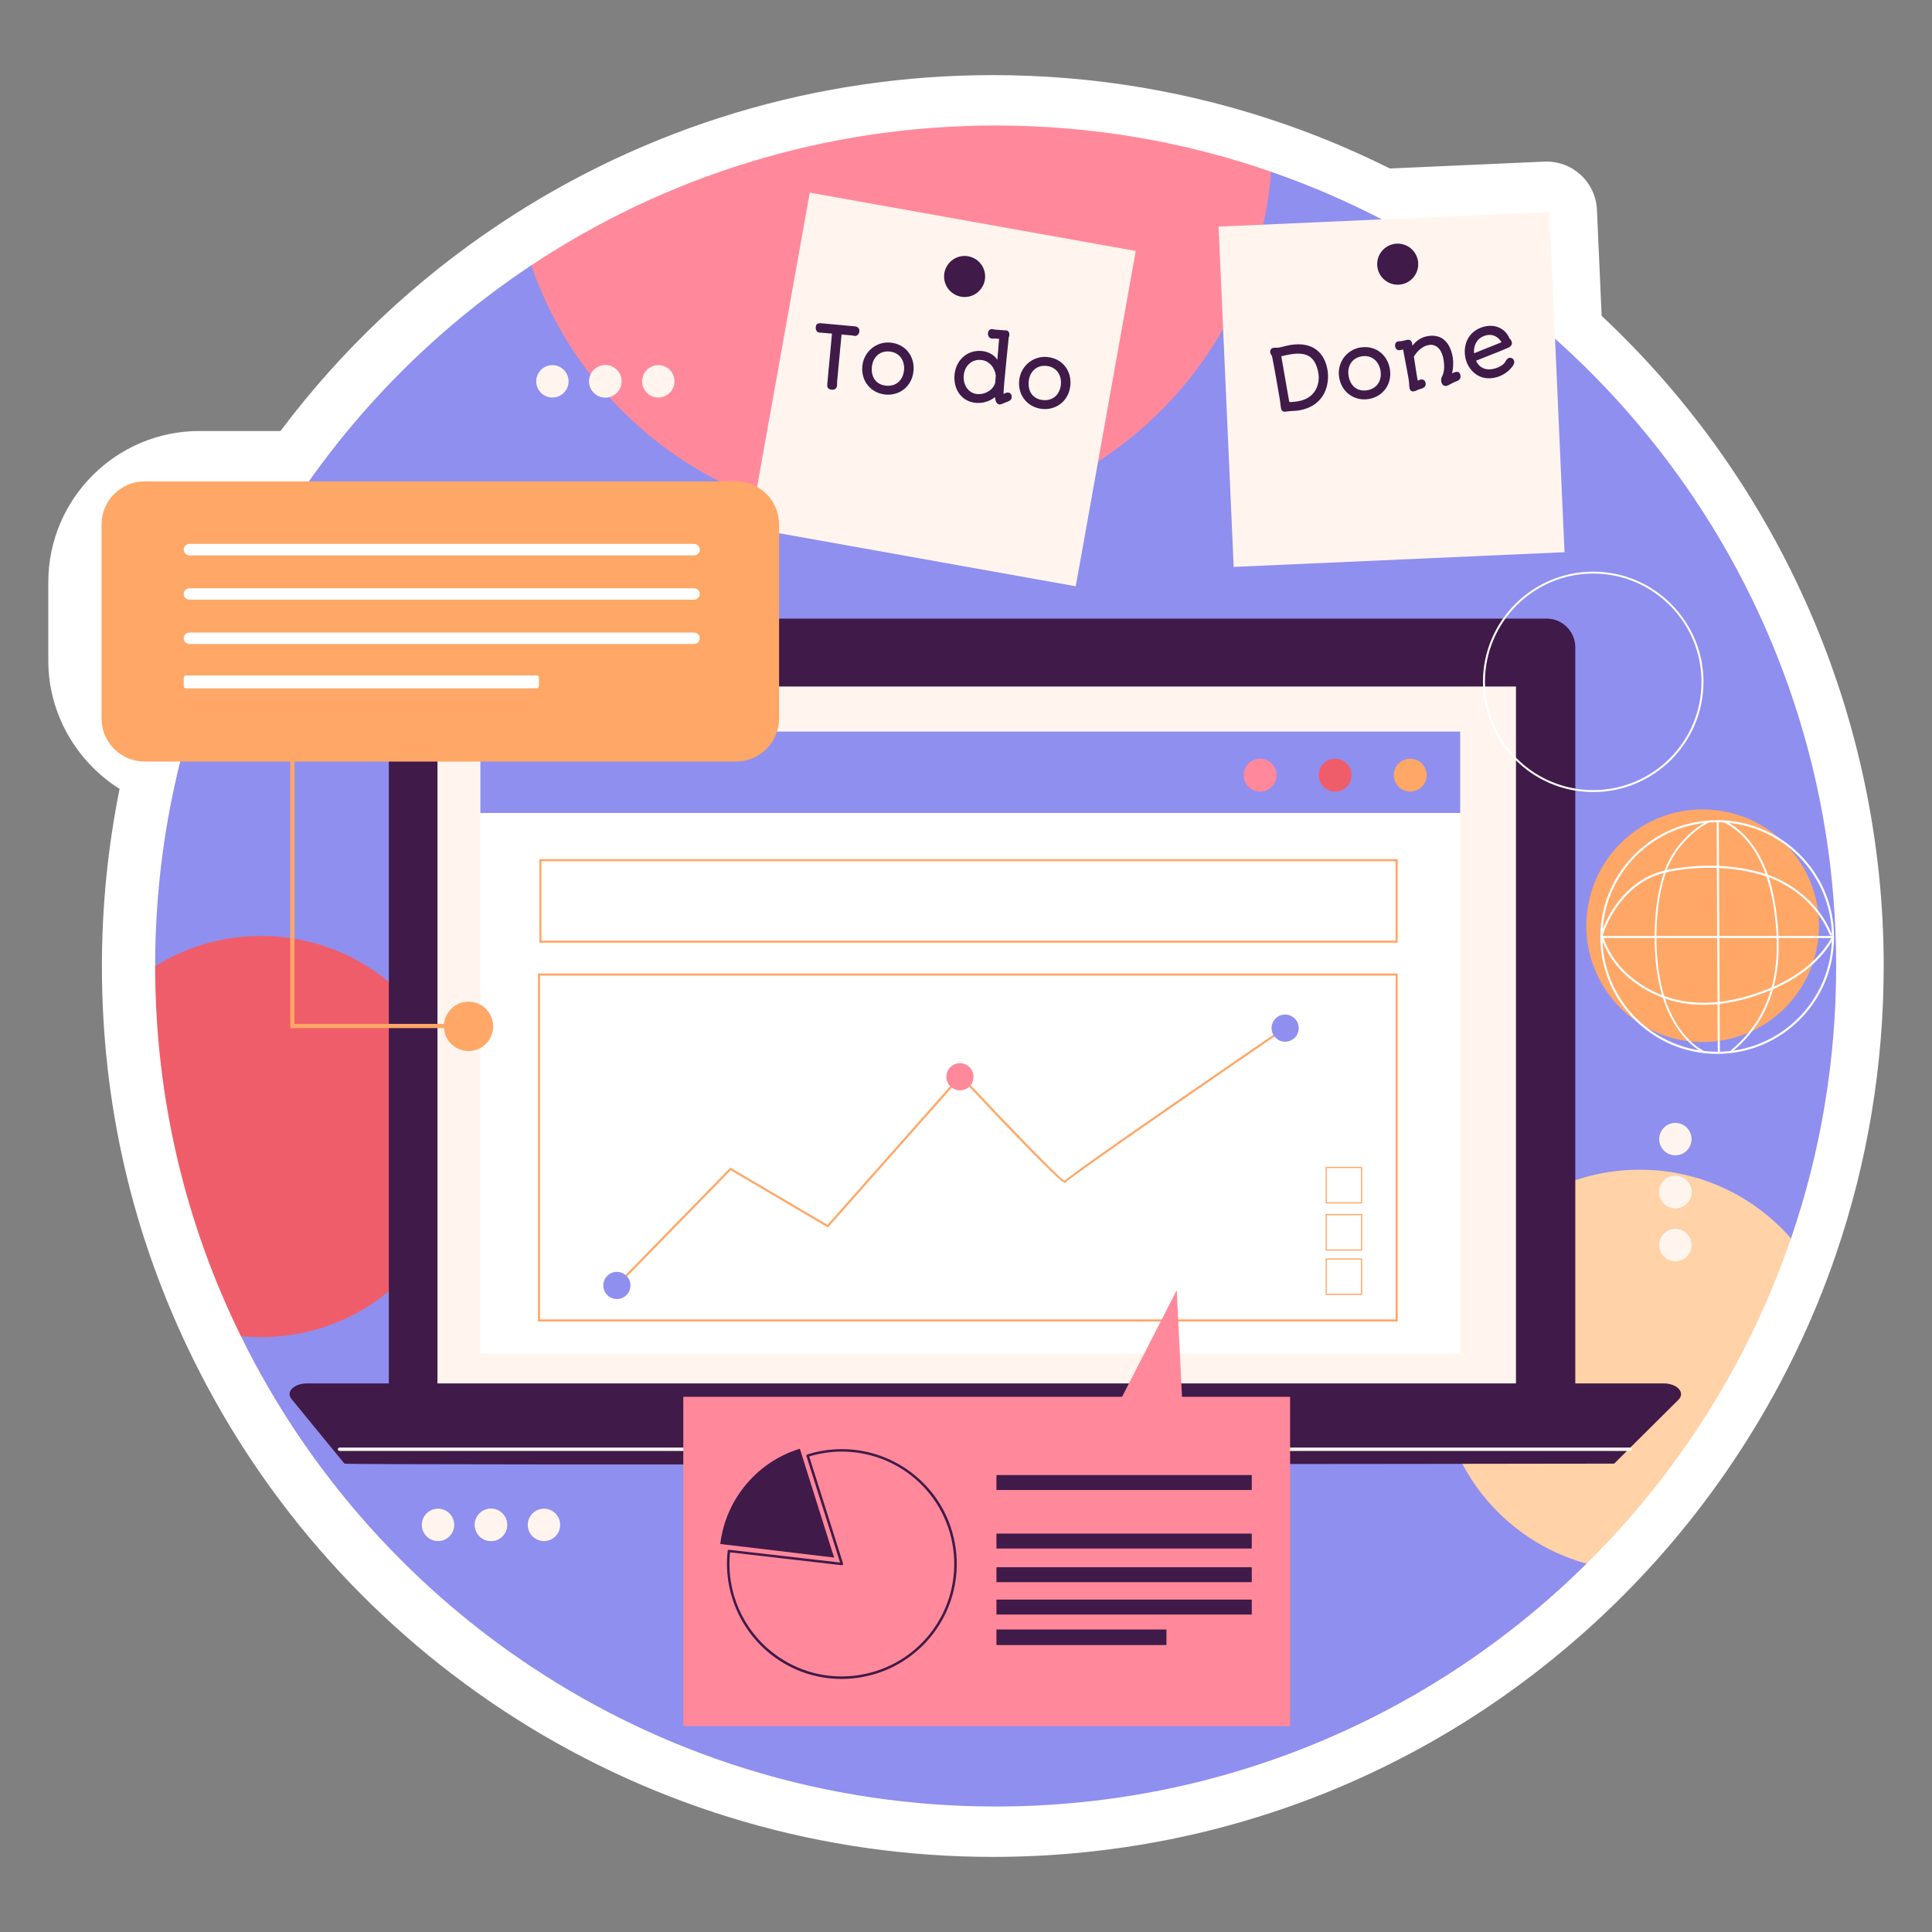 <svg width="120" height="120" viewBox="0 0 120 120" fill="none" xmlns="http://www.w3.org/2000/svg">
<rect x="0" y="0" width="120" height="120" fill="#808080" stroke="none"/>
<path d="M61.662 115.335C51.122 115.335 40.87 112.359 32.014 106.729C23.397 101.249 16.467 93.518 11.976 84.369C8.23 76.757 6.33 68.562 6.33 60.013C6.33 56.301 6.699 52.611 7.428 48.999C4.748 47.313 3 44.324 3 41.042V36.159C3 30.983 7.212 26.77 12.389 26.77H17.42C21.224 21.709 25.816 17.375 31.091 13.872C40.16 7.849 50.732 4.665 61.662 4.665C67.889 4.665 73.992 5.691 79.8 7.714C81.994 8.473 84.186 9.398 86.325 10.465L95.922 10.038C95.969 10.036 96.015 10.035 96.062 10.035C96.842 10.035 97.596 10.327 98.174 10.856C98.787 11.416 99.151 12.197 99.188 13.026L99.481 19.617C110.632 30.062 117 44.703 117 59.997C117 66.15 115.999 72.186 114.024 77.939C111.28 85.958 106.626 93.362 100.568 99.347C90.149 109.656 76.332 115.335 61.662 115.335Z" fill="white"/>
<path d="M114.048 59.998C114.048 65.923 113.062 71.619 111.241 76.924L98.545 97.121C89.115 106.453 76.147 112.206 61.84 112.206C41.262 112.206 23.459 100.298 14.962 82.991L9.637 60.013V59.998C9.637 41.83 18.922 25.827 33 16.48C33 16.48 43.145 17.683 53.806 17.683C59.8 17.683 78.948 10.669 78.948 10.669C99.38 17.747 114.048 37.162 114.048 59.998Z" fill="#8F8FEF"/>
<path d="M28.681 70.591C28.681 77.477 23.1 83.052 16.22 83.052C15.797 83.052 15.375 83.032 14.962 82.99C11.551 76.058 9.637 68.26 9.637 60.013C11.546 58.824 13.799 58.135 16.22 58.135C23.1 58.135 28.681 63.711 28.681 70.591Z" fill="#F05D6A"/>
<path d="M111.241 76.924C108.601 84.633 104.21 91.524 98.545 97.121C93.266 95.676 89.391 90.846 89.391 85.108C89.391 78.228 94.972 72.652 101.852 72.652C105.602 72.652 108.967 74.305 111.241 76.924Z" fill="#FFD2A7"/>
<path d="M78.949 10.669C77.999 22.854 67.807 32.446 55.377 32.446C45.002 32.446 36.192 25.77 33 16.48C41.262 10.992 51.178 7.795 61.84 7.795C67.833 7.795 73.586 8.802 78.949 10.669Z" fill="#FF899A"/>
<path d="M97.844 86.012H24.152V40.205C24.152 39.221 24.95 38.423 25.934 38.423H96.062C97.046 38.423 97.844 39.221 97.844 40.205V86.012Z" fill="#401A49"/>
<rect x="27.172" y="42.641" width="66.988" height="43.949" fill="#FFF5EE"/>
<path d="M21.394 90.909L18.101 86.888C17.738 86.446 18.266 85.925 19.076 85.925H103.323C104.175 85.925 104.697 86.495 104.252 86.939L100.26 90.908C100.261 90.909 21.58 91.022 21.394 90.909Z" fill="#401A49"/>
<path d="M101.258 90.123H21.093C21.034 90.123 20.986 90.075 20.986 90.017C20.986 89.958 21.034 89.91 21.093 89.91H101.257C101.316 89.91 101.364 89.958 101.364 90.017C101.364 90.075 101.316 90.123 101.258 90.123Z" fill="#FFF5EE"/>
<rect x="29.836" y="45.438" width="60.861" height="38.62" fill="white"/>
<rect x="29.836" y="45.438" width="60.861" height="5.06" fill="#8F8FEF"/>
<path d="M83.95 48.145C83.95 48.709 83.493 49.166 82.929 49.166C82.365 49.166 81.908 48.709 81.908 48.145C81.908 47.581 82.365 47.124 82.929 47.124C83.493 47.124 83.95 47.581 83.95 48.145Z" fill="#F05D6A"/>
<path d="M79.29 48.145C79.29 48.709 78.833 49.166 78.269 49.166C77.705 49.166 77.248 48.709 77.248 48.145C77.248 47.581 77.705 47.124 78.269 47.124C78.833 47.124 79.29 47.581 79.29 48.145Z" fill="#FF899A"/>
<path d="M88.612 48.145C88.612 48.709 88.155 49.166 87.591 49.166C87.027 49.166 86.57 48.709 86.57 48.145C86.57 47.581 87.027 47.124 87.591 47.124C88.155 47.124 88.612 47.581 88.612 48.145Z" fill="#FFA766"/>
<path fill-rule="evenodd" clip-rule="evenodd" d="M33.5 58.553H86.813V53.362H33.5V58.553ZM86.682 58.423H33.63V53.493H86.682V58.423Z" fill="#FFA766"/>
<path fill-rule="evenodd" clip-rule="evenodd" d="M33.412 82.082H86.813V60.465H33.412V82.082ZM86.683 81.951H33.542V60.596H86.683V81.951Z" fill="#FFA766"/>
<path fill-rule="evenodd" clip-rule="evenodd" d="M38.312 79.751L38.406 79.842L45.384 72.687L51.377 76.213L51.424 76.24L59.669 66.931C61.556 68.949 65.827 73.476 66.149 73.476C66.151 73.476 66.153 73.475 66.155 73.475C66.181 73.469 66.202 73.451 66.206 73.435C66.436 73.116 76.267 66.358 80.036 63.78L79.962 63.673C77.73 65.2 66.856 72.646 66.125 73.339C65.713 73.122 62.092 69.332 59.715 66.79L59.666 66.737L51.397 76.073L45.406 72.549L45.362 72.523L38.312 79.751ZM66.108 73.356C66.099 73.362 66.091 73.371 66.087 73.384C66.089 73.378 66.096 73.369 66.108 73.356Z" fill="#FFA766"/>
<path d="M39.16 79.841C39.16 80.307 38.782 80.685 38.316 80.685C37.85 80.685 37.473 80.307 37.473 79.841C37.473 79.376 37.85 78.998 38.316 78.998C38.782 78.998 39.16 79.376 39.16 79.841Z" fill="#8F8FEF"/>
<circle cx="59.623" cy="66.879" r="0.843" fill="#FF899A"/>
<path d="M80.665 63.86C80.665 64.326 80.288 64.703 79.822 64.703C79.356 64.703 78.978 64.326 78.978 63.86C78.978 63.394 79.356 63.017 79.822 63.017C80.287 63.017 80.665 63.394 80.665 63.86Z" fill="#8F8FEF"/>
<path fill-rule="evenodd" clip-rule="evenodd" d="M82.338 77.677H84.608V75.406H82.338V77.677ZM84.535 77.603H82.411V75.479H84.535V77.603Z" fill="#FFA766"/>
<path fill-rule="evenodd" clip-rule="evenodd" d="M82.338 74.747H84.608V72.476H82.338V74.747ZM84.535 74.674H82.411V72.549H84.535V74.674Z" fill="#FFA766"/>
<path fill-rule="evenodd" clip-rule="evenodd" d="M82.338 80.433H84.608V78.162H82.338V80.433ZM84.535 80.359H82.411V78.235H84.535V80.359Z" fill="#FFA766"/>
<path d="M50.295 11.966L70.543 15.588L66.817 36.415L46.569 32.793L50.295 11.966Z" fill="#FFF5EE"/>
<path d="M61.188 17.173C61.188 17.877 60.618 18.448 59.914 18.448C59.209 18.448 58.639 17.877 58.639 17.173C58.639 16.469 59.21 15.898 59.914 15.898C60.618 15.898 61.188 16.469 61.188 17.173Z" fill="#401A49"/>
<path d="M51.676 20.721C51.438 20.699 51.187 20.681 50.884 20.654C50.718 20.638 50.654 20.465 50.668 20.316C50.686 20.114 50.797 20.06 51.05 20.082L53.093 20.27C53.231 20.283 53.398 20.36 53.378 20.583C53.362 20.749 53.234 20.877 53.091 20.866C53.036 20.861 52.987 20.841 52.931 20.836L52.27 20.775L51.998 23.663C51.99 23.744 52.001 23.82 51.993 23.913C51.979 24.061 51.922 24.229 51.653 24.204C51.341 24.176 51.375 23.941 51.393 23.757L51.676 20.721Z" fill="#401A49"/>
<path fill-rule="evenodd" clip-rule="evenodd" d="M56.74 23.036C56.822 22.148 56.261 21.368 55.298 21.28C54.417 21.199 53.642 21.856 53.561 22.745C53.471 23.718 54.139 24.429 55.002 24.508C55.862 24.587 56.651 24.009 56.74 23.036ZM56.152 22.982C56.087 23.678 55.595 24.008 55.05 23.957C54.436 23.901 54.093 23.449 54.152 22.799C54.205 22.222 54.613 21.775 55.245 21.833C55.88 21.891 56.204 22.406 56.152 22.982Z" fill="#401A49"/>
<path fill-rule="evenodd" clip-rule="evenodd" d="M61.947 22.347C61.748 22.032 61.374 21.837 60.975 21.8C60.094 21.72 59.373 22.351 59.288 23.277C59.206 24.176 59.721 24.941 60.607 25.022C61.047 25.063 61.502 24.916 61.798 24.665C61.826 24.927 61.91 25.106 62.072 25.12C62.145 25.127 62.248 25.083 62.355 25.038C62.368 25.032 62.38 25.027 62.394 25.021C62.474 24.987 62.552 24.956 62.637 24.924C62.722 24.898 62.825 24.82 62.838 24.677C62.857 24.474 62.716 24.379 62.599 24.381C62.522 24.382 62.455 24.409 62.379 24.444L62.331 24.468C62.332 24.316 62.352 24.031 62.383 23.698C62.415 23.347 62.58 21.615 62.656 20.948C62.674 20.916 62.685 20.875 62.692 20.814C62.706 20.65 62.629 20.535 62.486 20.522C62.373 20.513 62.268 20.506 62.166 20.5C62.032 20.491 61.904 20.483 61.775 20.47C61.716 20.449 61.668 20.444 61.635 20.441L61.634 20.441C61.496 20.428 61.382 20.519 61.365 20.695C61.347 20.89 61.477 21.02 61.6 21.032C61.644 21.036 61.685 21.033 61.725 21.03C61.764 21.027 61.801 21.025 61.838 21.028L62.056 21.048C62.007 21.67 61.963 22.17 61.947 22.347ZM61.812 23.788C61.663 24.259 61.151 24.517 60.701 24.476C60.115 24.422 59.809 23.867 59.858 23.33C59.917 22.694 60.373 22.305 60.941 22.358C61.426 22.402 61.79 22.82 61.852 23.324C61.847 23.379 61.844 23.419 61.84 23.466C61.835 23.536 61.828 23.621 61.812 23.788Z" fill="#401A49"/>
<path fill-rule="evenodd" clip-rule="evenodd" d="M66.482 23.929C66.564 23.041 66.003 22.261 65.039 22.173C64.159 22.092 63.384 22.75 63.303 23.638C63.214 24.611 63.881 25.322 64.744 25.402C65.604 25.48 66.393 24.902 66.482 23.929ZM65.894 23.875C65.829 24.572 65.337 24.901 64.792 24.851C64.177 24.795 63.835 24.342 63.894 23.692C63.947 23.116 64.355 22.668 64.986 22.726C65.622 22.784 65.946 23.299 65.894 23.875Z" fill="#401A49"/>
<path d="M75.688 14.076L96.236 13.163L97.175 34.298L76.627 35.212L75.688 14.076Z" fill="#FFF5EE"/>
<path d="M88.089 16.408C88.089 17.112 87.518 17.683 86.814 17.683C86.11 17.683 85.539 17.112 85.539 16.408C85.539 15.704 86.11 15.133 86.814 15.133C87.518 15.133 88.089 15.704 88.089 16.408Z" fill="#401A49"/>
<path fill-rule="evenodd" clip-rule="evenodd" d="M79.007 22.118C79.188 23.032 79.344 23.938 79.495 24.833C79.513 24.939 79.522 25.027 79.531 25.11C79.538 25.184 79.545 25.253 79.558 25.326C79.59 25.518 79.687 25.599 79.893 25.564C80.029 25.541 80.164 25.533 80.297 25.526C80.426 25.519 80.553 25.512 80.678 25.491C82.32 25.213 82.599 23.836 82.452 22.971C82.289 22.003 81.62 21.178 80.125 21.431C80.003 21.452 79.885 21.482 79.767 21.511C79.652 21.541 79.538 21.57 79.421 21.59C79.365 21.599 79.311 21.598 79.26 21.596C79.212 21.595 79.165 21.593 79.118 21.601C78.925 21.634 78.874 21.759 78.898 21.904C78.908 21.965 78.957 22.054 79.007 22.118ZM81.892 23.208C81.966 23.636 81.871 24.713 80.614 24.926C80.515 24.943 80.227 24.983 80.079 24.969L79.582 22.128C79.736 22.092 79.997 22.034 80.126 22.013C81.105 21.847 81.703 22.082 81.892 23.208Z" fill="#401A49"/>
<path fill-rule="evenodd" clip-rule="evenodd" d="M86.326 22.914C86.177 22.035 85.435 21.424 84.482 21.585C83.61 21.733 83.028 22.567 83.178 23.447C83.341 24.41 84.168 24.927 85.023 24.782C85.874 24.638 86.489 23.878 86.326 22.914ZM85.743 23.013C85.859 23.702 85.468 24.146 84.928 24.238C84.32 24.34 83.872 23.992 83.763 23.348C83.666 22.777 83.945 22.239 84.572 22.133C85.201 22.027 85.646 22.442 85.743 23.013Z" fill="#401A49"/>
<path d="M87.526 23.898C87.521 23.804 87.515 23.695 87.493 23.561C87.448 23.297 87.408 23.073 87.36 22.825C87.357 22.802 87.35 22.777 87.147 21.703C87.106 21.719 87.048 21.734 86.967 21.747C86.845 21.768 86.688 21.719 86.655 21.518C86.623 21.336 86.714 21.224 86.849 21.201C86.902 21.192 86.956 21.204 87.012 21.194C87.08 21.183 87.151 21.169 87.218 21.149C87.29 21.132 87.368 21.114 87.424 21.105C87.561 21.081 87.681 21.16 87.709 21.325C87.716 21.365 87.723 21.423 87.727 21.475C87.923 21.215 88.235 20.951 88.674 20.877C89.531 20.732 90.069 21.231 90.235 22.211C90.285 22.508 90.262 22.884 90.192 23.191C90.264 23.155 90.337 23.122 90.384 23.109C90.566 23.06 90.68 23.132 90.712 23.319C90.728 23.416 90.715 23.556 90.555 23.643L90.292 23.753C89.972 23.914 89.93 23.957 89.815 23.971C89.653 23.999 89.544 23.843 89.521 23.709C89.503 23.603 89.51 23.479 89.571 23.374C89.723 23.1 89.725 22.709 89.657 22.309C89.579 21.851 89.309 21.333 88.736 21.43C88.338 21.497 88.004 21.832 87.818 22.151C87.841 22.303 87.865 22.458 87.891 22.613C87.927 22.876 87.969 23.137 88.014 23.404C88.027 23.479 88.037 23.559 88.06 23.645L88.126 23.614C88.159 23.598 88.195 23.581 88.223 23.576C88.406 23.545 88.518 23.623 88.547 23.793C88.59 24.049 88.372 24.117 88.201 24.166C88.153 24.18 88.109 24.192 88.08 24.207C87.976 24.257 87.907 24.294 87.849 24.304C87.648 24.338 87.574 24.252 87.546 24.087C87.535 24.026 87.529 23.959 87.526 23.898Z" fill="#401A49"/>
<path fill-rule="evenodd" clip-rule="evenodd" d="M93.502 22.463C93.447 22.583 93.193 22.839 92.663 22.929C92.326 22.986 91.897 22.886 91.68 22.404C91.971 22.283 92.259 22.171 92.543 22.06C92.926 21.91 93.304 21.762 93.679 21.597C93.827 21.533 93.927 21.415 93.902 21.265C93.886 21.174 93.836 21.076 93.76 21.03C93.541 20.471 92.973 20.149 92.321 20.259C91.416 20.413 90.839 21.175 91.008 22.174C91.124 22.863 91.748 23.644 92.753 23.474C93.318 23.378 93.695 23.08 93.932 22.771C94.041 22.633 94.062 22.523 94.051 22.459C94.023 22.292 93.906 22.2 93.739 22.229C93.65 22.244 93.551 22.352 93.502 22.463ZM92.396 20.81C92.766 20.747 93.091 20.961 93.261 21.256C92.955 21.386 92.65 21.506 92.35 21.623C92.081 21.729 91.816 21.833 91.557 21.942C91.51 21.356 91.82 20.907 92.396 20.81Z" fill="#401A49"/>
<path d="M45.719 47.302H8.979C7.509 47.302 6.307 46.099 6.307 44.63V32.572C6.307 31.102 7.509 29.9 8.979 29.9H45.719C47.188 29.9 48.391 31.102 48.391 32.572V44.63C48.391 46.099 47.188 47.302 45.719 47.302Z" fill="#FFA766"/>
<path d="M43.108 34.495H11.767C11.572 34.495 11.412 34.335 11.412 34.139C11.412 33.944 11.572 33.784 11.767 33.784H43.108C43.304 33.784 43.464 33.944 43.464 34.139C43.464 34.335 43.304 34.495 43.108 34.495Z" fill="white"/>
<path d="M43.108 37.247H11.767C11.572 37.247 11.412 37.087 11.412 36.892C11.412 36.697 11.572 36.537 11.767 36.537H43.108C43.304 36.537 43.464 36.697 43.464 36.892C43.464 37.087 43.304 37.247 43.108 37.247Z" fill="white"/>
<path d="M43.108 39.999H11.767C11.572 39.999 11.412 39.839 11.412 39.644C11.412 39.448 11.572 39.289 11.767 39.289H43.108C43.304 39.289 43.464 39.448 43.464 39.644C43.464 39.839 43.304 39.999 43.108 39.999Z" fill="white"/>
<path d="M33.342 42.752H11.546C11.472 42.752 11.412 42.691 11.412 42.618V42.086C11.412 42.013 11.472 41.953 11.546 41.953H33.342C33.415 41.953 33.475 42.013 33.475 42.086V42.618C33.475 42.691 33.415 42.752 33.342 42.752Z" fill="white"/>
<path d="M29.48 63.857H18.029V46.014H18.29V63.596H29.48V63.857Z" fill="#FFA766"/>
<path d="M30.633 63.749C30.633 64.595 29.948 65.281 29.102 65.281C28.256 65.281 27.57 64.595 27.57 63.749C27.57 62.903 28.256 62.217 29.102 62.217C29.948 62.217 30.633 62.903 30.633 63.749Z" fill="#FFA766"/>
<rect x="42.441" y="86.758" width="37.689" height="20.454" fill="#FF899A"/>
<path d="M68.717 88.667L73.09 80.134L73.517 88.774L68.717 88.667Z" fill="#FF899A"/>
<path fill-rule="evenodd" clip-rule="evenodd" d="M56.612 91.466C58.132 92.622 59.104 94.296 59.362 96.185C59.614 98.074 59.116 99.951 57.965 101.464C57.855 101.612 57.738 101.753 57.614 101.889C56.482 103.163 54.944 103.981 53.24 104.215C52.92 104.258 52.594 104.282 52.274 104.282C50.717 104.282 49.215 103.778 47.96 102.818C45.973 101.298 44.915 98.812 45.198 96.326C45.204 96.284 45.247 96.259 45.284 96.259L52.181 97.052L51.554 95.065L50.089 90.438C50.077 90.395 50.102 90.352 50.139 90.34C52.348 89.638 54.772 90.063 56.612 91.466ZM57.547 101.735C57.652 101.618 57.75 101.495 57.842 101.372C58.968 99.889 59.455 98.055 59.208 96.209C58.956 94.357 58.002 92.721 56.52 91.588C55.289 90.653 53.8 90.161 52.286 90.161C51.609 90.161 50.926 90.259 50.262 90.462L51.751 95.175L52.366 97.12C52.372 97.145 52.366 97.169 52.348 97.188C52.335 97.212 52.305 97.218 52.28 97.218L45.346 96.419C45.093 98.831 46.127 101.224 48.059 102.695C49.542 103.827 51.369 104.313 53.221 104.061C54.913 103.827 56.433 103.009 57.547 101.735Z" fill="#401A49"/>
<path d="M49.681 89.983L51.807 96.744L44.738 95.9C44.884 94.675 45.354 93.472 46.163 92.422C47.092 91.217 48.33 90.395 49.681 89.983Z" fill="#401A49"/>
<rect x="61.891" y="91.619" width="15.858" height="0.928" fill="#401A49"/>
<rect x="61.891" y="95.254" width="15.858" height="0.928" fill="#401A49"/>
<rect x="61.891" y="97.343" width="15.858" height="0.928" fill="#401A49"/>
<rect x="61.891" y="99.354" width="15.858" height="0.928" fill="#401A49"/>
<rect x="61.891" y="101.21" width="10.559" height="0.967" fill="#401A49"/>
<ellipse cx="105.755" cy="57.499" rx="7.225" ry="7.225" transform="rotate(-80.752 105.755 57.499)" fill="#FFA766"/>
<path fill-rule="evenodd" clip-rule="evenodd" d="M99.4 58.2C99.4 62.202 102.656 65.457 106.657 65.457C110.658 65.457 113.914 62.202 113.914 58.2C113.914 54.198 110.659 50.943 106.657 50.943C102.656 50.943 99.4 54.199 99.4 58.2ZM99.531 58.2C99.531 54.27 102.728 51.073 106.657 51.073C110.586 51.073 113.783 54.27 113.783 58.2C113.783 62.129 110.586 65.326 106.657 65.326C102.728 65.326 99.531 62.129 99.531 58.2Z" fill="white"/>
<path d="M113.849 58.265H99.511C99.475 58.265 99.445 58.236 99.445 58.2C99.445 58.164 99.475 58.135 99.511 58.135H113.849C113.885 58.135 113.914 58.164 113.914 58.2C113.914 58.236 113.885 58.265 113.849 58.265Z" fill="white"/>
<path d="M106.758 65.423C106.722 65.423 106.693 65.394 106.693 65.358L106.626 51.041C106.626 51.006 106.655 50.976 106.691 50.976H106.691C106.727 50.976 106.756 51.005 106.757 51.041L106.823 65.358C106.823 65.394 106.794 65.423 106.758 65.423H106.758Z" fill="white"/>
<path d="M105.866 65.418C105.858 65.418 105.849 65.416 105.841 65.412C104.814 64.892 103.924 63.762 103.399 62.313C102.957 61.094 102.747 59.627 102.774 57.951C102.799 56.391 103.026 55.035 103.45 53.922C103.964 52.569 105.125 51.483 106.048 51.008C106.075 50.994 106.11 51.005 106.124 51.032C106.138 51.06 106.127 51.094 106.1 51.108C105.031 51.659 103.985 52.833 103.555 53.962C103.136 55.063 102.911 56.406 102.886 57.953C102.86 59.615 103.068 61.069 103.505 62.275C104.02 63.697 104.891 64.804 105.892 65.311C105.92 65.325 105.931 65.359 105.917 65.387C105.907 65.406 105.887 65.418 105.866 65.418Z" fill="white"/>
<path d="M107.573 65.318C107.556 65.318 107.539 65.311 107.527 65.296C107.506 65.271 107.509 65.233 107.534 65.212C110.639 62.631 110.538 59.004 110.191 56.5C110.016 55.239 109.684 54.147 109.205 53.256C108.652 52.228 107.88 51.45 107.031 51.064C107.001 51.05 106.988 51.015 107.001 50.985C107.015 50.954 107.051 50.941 107.08 50.955C107.953 51.352 108.745 52.149 109.31 53.199C109.796 54.103 110.133 55.208 110.309 56.483C110.66 59.015 110.761 62.684 107.611 65.304C107.6 65.313 107.586 65.318 107.573 65.318Z" fill="white"/>
<path d="M99.466 58.198C99.459 58.198 99.452 58.197 99.446 58.195C99.412 58.184 99.393 58.147 99.403 58.113C99.997 56.268 101.311 54.784 102.833 54.24C103.333 54.062 103.903 53.941 104.628 53.86C106.449 53.655 108.146 53.799 109.672 54.287C111.111 54.747 112.946 55.969 113.776 58.02C113.79 58.053 113.773 58.091 113.74 58.105C113.707 58.118 113.668 58.103 113.655 58.069C112.842 56.06 111.044 54.862 109.632 54.411C108.124 53.929 106.445 53.788 104.643 53.989C103.929 54.069 103.367 54.188 102.877 54.363C101.393 54.894 100.109 56.346 99.528 58.153C99.519 58.181 99.493 58.198 99.466 58.198Z" fill="white"/>
<path d="M105.815 62.414C105.228 62.414 104.664 62.351 104.123 62.225C102.38 61.817 100.239 60.556 99.455 58.237C99.443 58.203 99.461 58.166 99.496 58.155C99.53 58.142 99.567 58.162 99.578 58.196C100.346 60.463 102.444 61.698 104.152 62.098C105.874 62.5 107.844 62.249 110.006 61.351C111.701 60.647 113.069 59.511 113.759 58.235C113.776 58.204 113.815 58.191 113.847 58.209C113.879 58.226 113.89 58.265 113.874 58.297C113.169 59.599 111.778 60.756 110.056 61.471C108.544 62.099 107.125 62.414 105.815 62.414Z" fill="white"/>
<path fill-rule="evenodd" clip-rule="evenodd" d="M98.96 35.506C101.264 35.506 103.309 36.65 104.544 38.406C105.339 39.517 105.806 40.881 105.806 42.352C105.806 46.126 102.735 49.197 98.96 49.197C97.43 49.197 96.013 48.693 94.869 47.839C93.194 46.588 92.109 44.596 92.109 42.352C92.109 38.577 95.186 35.506 98.96 35.506ZM94.912 47.721C96.04 48.569 97.446 49.074 98.96 49.074C102.665 49.074 105.682 46.062 105.682 42.352C105.682 40.891 105.215 39.544 104.431 38.443C103.207 36.736 101.21 35.624 98.96 35.624C95.25 35.624 92.233 38.642 92.233 42.352C92.233 44.542 93.285 46.491 94.912 47.721Z" fill="white"/>
<path d="M104.06 71.757C103.505 71.757 103.055 71.306 103.055 70.751C103.055 70.196 103.505 69.746 104.06 69.746C104.615 69.746 105.065 70.196 105.065 70.751C105.065 71.307 104.615 71.757 104.06 71.757Z" fill="#FFF5EE"/>
<path d="M104.06 75.047C103.505 75.047 103.055 74.597 103.055 74.041C103.055 73.486 103.505 73.036 104.06 73.036C104.615 73.036 105.065 73.486 105.065 74.041C105.065 74.597 104.615 75.047 104.06 75.047Z" fill="#FFF5EE"/>
<path d="M104.06 75.047C103.505 75.047 103.055 74.597 103.055 74.041C103.055 73.486 103.505 73.036 104.06 73.036C104.615 73.036 105.065 73.486 105.065 74.041C105.065 74.597 104.615 75.047 104.06 75.047Z" fill="#FFF5EE"/>
<path d="M104.06 78.337C103.505 78.337 103.055 77.887 103.055 77.332C103.055 76.776 103.505 76.326 104.06 76.326C104.615 76.326 105.065 76.776 105.065 77.332C105.065 77.887 104.615 78.337 104.06 78.337Z" fill="#FFF5EE"/>
<ellipse cx="27.206" cy="94.713" rx="1.005" ry="1.005" fill="#FFF5EE"/>
<ellipse cx="30.495" cy="94.713" rx="1.005" ry="1.005" fill="#FFF5EE"/>
<ellipse cx="30.495" cy="94.713" rx="1.005" ry="1.005" fill="#FFF5EE"/>
<path d="M34.792 94.713C34.792 95.268 34.342 95.718 33.786 95.718C33.231 95.718 32.781 95.268 32.781 94.713C32.781 94.158 33.231 93.707 33.786 93.707C34.342 93.707 34.792 94.157 34.792 94.713Z" fill="#FFF5EE"/>
<circle cx="34.31" cy="23.685" r="1.005" fill="#FFF5EE"/>
<circle cx="37.599" cy="23.685" r="1.005" fill="#FFF5EE"/>
<circle cx="37.599" cy="23.685" r="1.005" fill="#FFF5EE"/>
<circle cx="40.89" cy="23.685" r="1.005" fill="#FFF5EE"/>
</svg>
